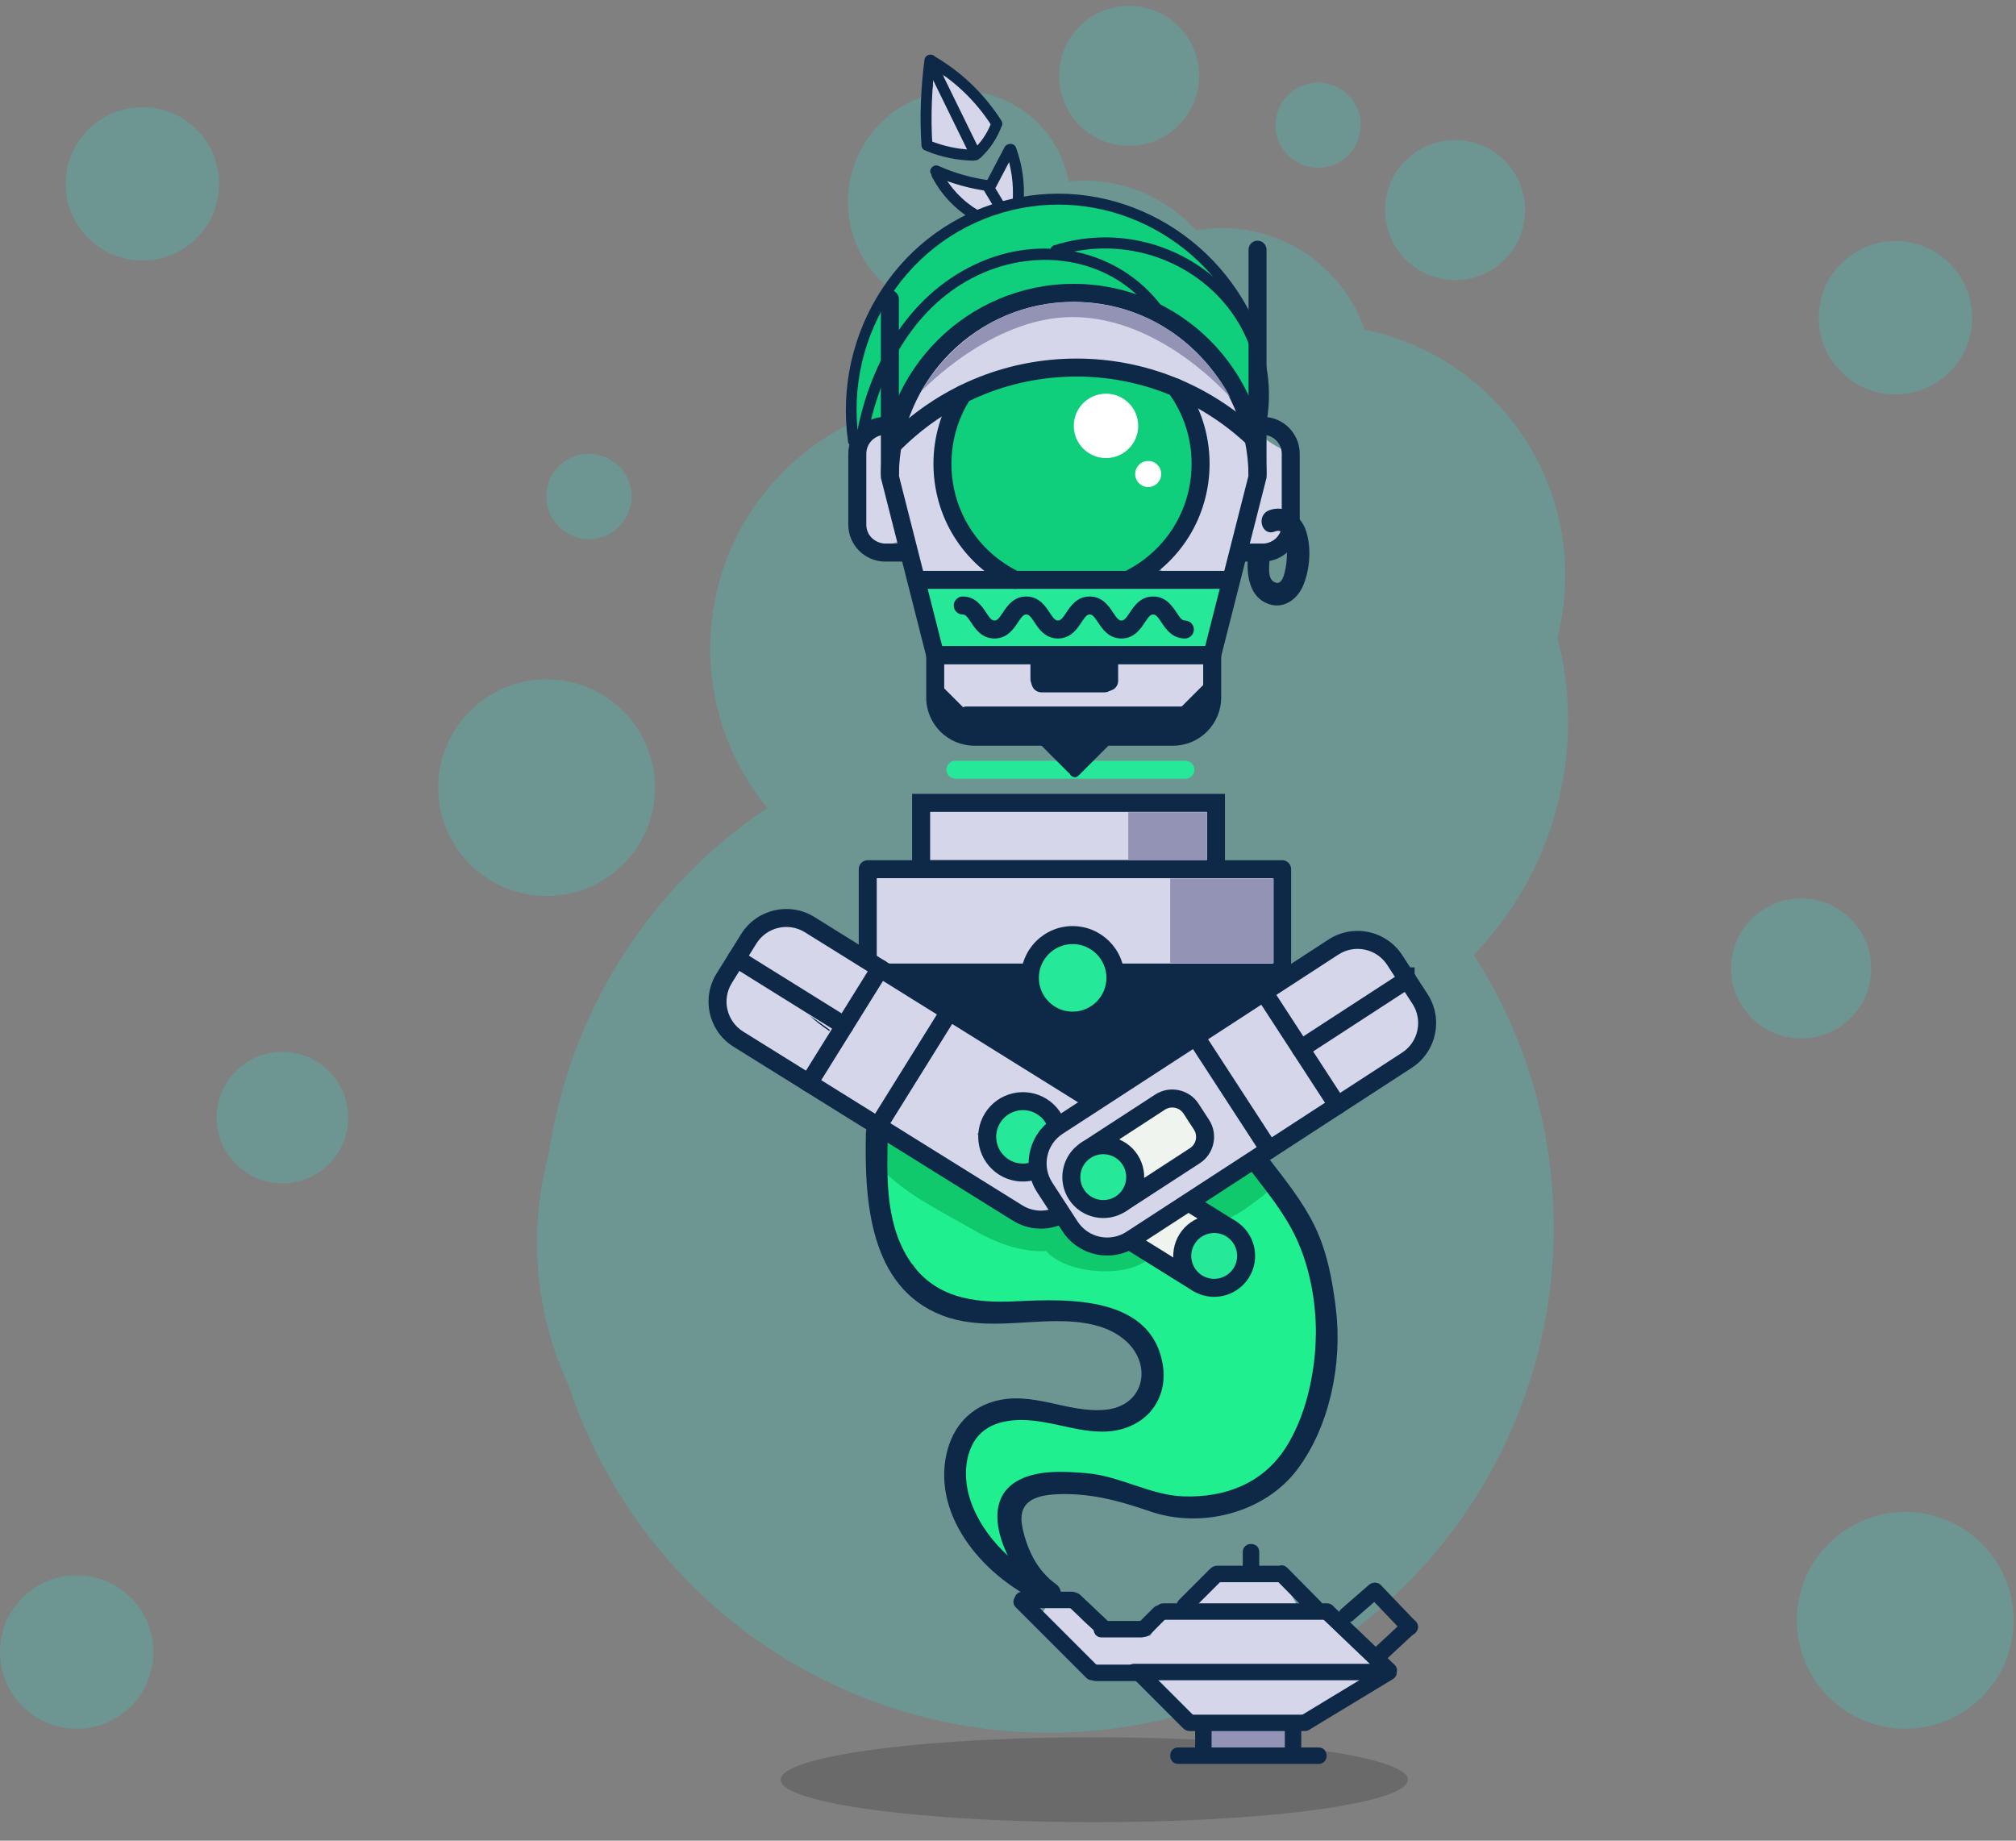 <?xml version="1.0" encoding="UTF-8"?>
<svg width="92px" height="84px" viewBox="0 0 92 84" version="1.1" xmlns="http://www.w3.org/2000/svg" xmlns:xlink="http://www.w3.org/1999/xlink">
    <rect x="0" y="0" width="92" height="84" fill="#808080" stroke="none"/>
    <!-- Generator: Sketch 55.2 (78181) - https://sketchapp.com -->
    <title>genie</title>
    <desc>Created with Sketch.</desc>
    <g id="Page-1" stroke="none" stroke-width="1" fill="none" fill-rule="evenodd">
        <g id="genie">
            <g id="Group" opacity="0.22" fill="#28E5D2" fill-rule="nonzero">
                <circle id="Oval" cx="47.851" cy="56.02" r="23.053"></circle>
                <circle id="Oval" cx="39.869" cy="56.71" r="15.366"></circle>
                <circle id="Oval" cx="56.193" cy="32.915" r="15.366"></circle>
                <circle id="Oval" cx="43.856" cy="29.6" r="11.443"></circle>
                <circle id="Oval" cx="59.986" cy="26.256" r="11.443"></circle>
                <circle id="Oval" cx="49.481" cy="15.112" r="6.868"></circle>
                <circle id="Oval" cx="55.776" cy="17.276" r="6.868"></circle>
                <circle id="Oval" cx="43.777" cy="9.211" r="5.08"></circle>
                <circle id="Oval" cx="51.527" cy="3.461" r="3.195"></circle>
                <circle id="Oval" cx="6.5" cy="8.39" r="3.5"></circle>
                <circle id="Oval" cx="24.945" cy="35.945" r="4.945"></circle>
                <circle id="Oval" cx="86.5" cy="14.5" r="3.5"></circle>
                <circle id="Oval" cx="12.89" cy="51" r="3"></circle>
                <circle id="Oval" cx="86.945" cy="73.945" r="4.945"></circle>
                <circle id="Oval" cx="3.5" cy="75.39" r="3.5"></circle>
                <circle id="Oval" cx="60.152" cy="5.711" r="1.945"></circle>
                <circle id="Oval" cx="26.875" cy="22.656" r="1.945"></circle>
                <circle id="Oval" cx="66.402" cy="9.586" r="3.195"></circle>
                <circle id="Oval" cx="82.195" cy="44.195" r="3.195"></circle>
            </g>
            <ellipse id="Oval" fill="#000000" fill-rule="nonzero" opacity="0.17" cx="49.938" cy="81.219" rx="14.312" ry="1.938"></ellipse>
            <g id="Layer_2" transform="translate(38, 3)" fill-rule="nonzero">
                <path d="M19.341,14.838 C19.366,14.777 19.369,14.706 19.335,14.631 C19.329,14.621 19.326,14.61 19.321,14.599 C19.394,14.533 19.431,14.425 19.377,14.297 C19.233,13.963 19.087,13.636 18.98,13.296 C19.149,13.329 19.334,13.165 19.274,12.988 C19.381,12.919 19.445,12.785 19.359,12.659 C18.967,12.089 18.556,11.539 18.123,11.005 C17.867,10.624 17.591,10.251 17.314,9.879 C17.334,9.847 17.346,9.811 17.349,9.773 C17.506,9.689 17.574,9.449 17.372,9.342 C17.245,9.275 17.129,9.2 17.018,9.121 C16.813,8.973 16.637,8.807 16.474,8.631 C16.45,8.604 16.426,8.581 16.403,8.553 C16.401,8.551 16.398,8.55 16.396,8.548 C16.281,8.419 16.169,8.286 16.053,8.152 C16.098,8.028 16.061,7.871 15.897,7.823 C15.801,7.773 15.705,7.723 15.609,7.673 C15.595,7.66 15.584,7.647 15.57,7.634 C15.318,7.395 15.223,7.296 14.881,7.357 C14.855,7.362 14.838,7.38 14.817,7.393 C14.745,7.355 14.676,7.309 14.606,7.268 C14.6,7.196 14.567,7.128 14.49,7.086 C14.265,6.964 14.041,6.841 13.816,6.719 C13.726,6.67 13.629,6.688 13.554,6.738 C13.536,6.717 13.513,6.697 13.484,6.681 C11.788,5.732 9.419,5.915 7.623,6.486 C6.155,6.952 4.553,7.887 3.592,9.195 C3.518,9.173 3.434,9.178 3.36,9.245 C1.578,10.85 0.609,13.853 0.979,16.213 C0.988,16.269 1.018,16.311 1.059,16.34 C1.058,16.364 1.056,16.386 1.055,16.409 C1.051,16.631 1.322,16.714 1.466,16.6 C1.537,16.615 1.614,16.598 1.678,16.532 C1.724,16.484 1.767,16.435 1.812,16.387 C1.893,16.397 1.98,16.377 2.042,16.314 C2.108,16.304 2.173,16.271 2.221,16.203 C2.4,15.95 2.409,15.946 2.463,15.756 C2.562,15.754 2.662,15.704 2.708,15.591 C2.736,15.522 2.766,15.455 2.794,15.386 C2.911,15.458 3.076,15.457 3.141,15.31 C3.149,15.29 3.157,15.27 3.166,15.251 L3.166,15.251 C3.351,14.827 3.53,14.401 3.704,13.974 C3.79,13.986 3.881,13.956 3.942,13.857 C4.059,13.667 4.182,13.481 4.304,13.294 C4.397,13.361 4.524,13.374 4.61,13.265 C5.071,12.672 5.542,12.097 6.047,11.556 C6.104,11.574 6.168,11.568 6.232,11.522 C6.25,11.509 6.265,11.495 6.283,11.482 L6.283,11.483 C6.283,11.482 6.283,11.482 6.284,11.482 C6.458,11.352 6.624,11.216 6.787,11.079 C6.821,11.084 6.856,11.084 6.894,11.072 C7.762,10.801 8.631,10.53 9.5,10.259 C9.993,10.335 10.482,10.356 10.974,10.346 C11.32,10.415 11.665,10.498 12.011,10.569 C12.037,10.628 12.085,10.679 12.161,10.706 C12.346,10.773 12.585,10.852 12.829,10.901 C13.29,11.019 13.802,11.101 14.171,10.971 C14.253,10.943 14.331,10.865 14.352,10.777 C14.638,10.91 14.928,11.032 15.224,11.132 C15.575,11.515 16.002,11.861 16.444,12.172 C16.762,12.668 17.209,13.088 17.668,13.468 C17.909,13.884 18.184,14.281 18.502,14.663 C18.502,14.664 18.502,14.664 18.503,14.665 L18.503,14.665 C18.517,14.681 18.528,14.699 18.542,14.716 C18.601,14.785 18.673,14.802 18.741,14.79 C18.805,14.904 18.866,15.019 18.931,15.134 C19.092,15.416 19.503,15.168 19.363,14.881 C19.356,14.867 19.348,14.853 19.341,14.838 Z M2.473,14.182 C2.449,14.232 2.422,14.281 2.398,14.332 C2.166,14.661 1.982,14.998 1.838,15.372 C1.92,15.004 2.036,14.64 2.138,14.286 C2.18,14.195 2.217,14.102 2.256,14.01 C2.334,14.033 2.422,14.019 2.489,13.947 C2.49,13.947 2.49,13.946 2.49,13.946 C2.502,13.946 2.514,13.942 2.526,13.94 C2.508,14.021 2.489,14.102 2.473,14.182 Z" id="Shape" fill="#0FCE7C"></path>
                <path d="M7.338,2.702 C7.307,2.558 7.181,2.422 7.068,2.3 C7.125,2.233 7.143,2.139 7.071,2.042 C7.058,2.024 7.044,2.009 7.031,1.992 L7.032,1.991 C7.031,1.99 7.029,1.989 7.028,1.988 C6.781,1.663 6.504,1.4 6.158,1.177 C6.108,1.145 6.062,1.137 6.019,1.138 L5.805,0.958 C5.699,0.786 5.575,0.628 5.413,0.477 C5.293,0.365 5.131,0.399 5.046,0.502 C4.99,0.494 4.933,0.505 4.882,0.53 C4.713,0.475 4.523,0.668 4.576,0.842 C4.58,0.855 4.585,0.866 4.589,0.878 C4.586,0.9 4.585,0.922 4.582,0.944 C4.417,1.435 4.398,1.929 4.398,2.462 C4.398,2.658 4.37,2.882 4.386,3.087 C4.131,3.116 4.037,3.52 4.328,3.576 C4.614,3.63 4.899,3.685 5.185,3.74 C5.199,3.743 5.213,3.748 5.227,3.748 C5.327,3.772 5.426,3.791 5.514,3.803 C5.517,3.803 5.518,3.802 5.521,3.803 C5.629,3.823 5.738,3.839 5.847,3.858 C5.887,3.887 5.927,3.917 5.972,3.945 C6.059,4 6.147,3.984 6.217,3.936 C6.247,3.945 6.277,3.95 6.307,3.949 C6.396,4.056 6.569,4.098 6.679,3.977 C6.876,3.759 7.022,3.536 7.133,3.282 C7.271,3.099 7.381,2.91 7.338,2.702 Z" id="Path" fill="#D6D6EA"></path>
                <path d="M8.276,4.589 C8.224,4.344 7.853,4.357 7.793,4.589 C7.692,4.984 7.533,5.33 7.282,5.652 C7.262,5.678 7.251,5.705 7.242,5.732 C7.191,5.741 7.139,5.747 7.085,5.752 C6.74,5.514 6.113,5.458 5.763,5.37 C5.717,5.358 5.674,5.364 5.634,5.378 C5.613,5.35 5.584,5.324 5.541,5.306 C5.478,5.279 5.414,5.252 5.351,5.225 C5.063,5.102 4.814,5.484 5.098,5.657 C5.479,5.888 5.859,6.119 6.24,6.349 C6.261,6.362 6.279,6.373 6.299,6.386 C6.264,6.548 6.411,6.751 6.608,6.694 C6.965,6.593 7.322,6.491 7.679,6.389 C7.87,6.335 8.134,6.298 8.277,6.14 C8.597,5.787 8.361,4.992 8.276,4.589 Z" id="Path" fill="#D6D6EA"></path>
                <path d="M22.415,57.68 C22.329,57.356 22.242,57.032 22.157,56.708 C22.224,56.656 22.265,56.568 22.242,56.455 C22.044,55.506 21.793,54.582 21.485,53.663 C21.471,53.619 21.448,53.586 21.423,53.559 C21.381,53.48 21.314,53.445 21.244,53.434 C21.116,53.112 20.975,52.798 20.827,52.503 C20.758,52.365 20.657,52.274 20.541,52.22 C20.464,52.041 20.381,51.863 20.288,51.689 C20.218,51.559 20.078,51.546 19.969,51.599 C19.961,51.592 19.952,51.586 19.944,51.579 C19.907,51.517 19.87,51.455 19.83,51.394 C19.819,51.377 19.805,51.367 19.791,51.354 C19.833,51.308 19.872,51.26 19.893,51.193 C19.92,51.111 19.891,51.009 19.829,50.95 C19.762,50.887 19.681,50.857 19.596,50.84 C19.639,50.669 19.438,50.487 19.248,50.557 C19.173,50.46 19.035,50.407 18.921,50.479 C18.681,50.632 18.45,50.796 18.222,50.965 C17.936,51.082 17.684,51.258 17.463,51.495 C17.452,51.498 17.442,51.502 17.431,51.505 C17.337,51.531 17.289,51.6 17.269,51.675 C17.266,51.675 17.264,51.673 17.261,51.672 C17.21,51.655 17.164,51.66 17.122,51.674 C16.82,51.574 16.71,52.039 16.997,52.158 C17.271,52.271 17.545,52.385 17.819,52.498 C18.051,52.644 18.276,52.805 18.496,52.966 C18.627,53.163 18.763,53.357 18.895,53.552 C18.863,54.041 18.834,54.535 18.863,55.022 C18.634,55.276 18.391,55.512 18.085,55.669 C18.013,55.707 17.958,55.761 17.913,55.822 C17.838,55.838 17.762,55.852 17.687,55.869 C17.607,55.849 17.52,55.838 17.425,55.845 C17.338,55.851 17.252,55.864 17.164,55.871 C16.361,55.437 15.557,55.002 14.754,54.568 C14.669,54.522 14.584,54.532 14.516,54.569 C14.437,54.491 14.355,54.416 14.263,54.356 C14.115,54.258 13.954,54.213 13.79,54.177 C13.774,54.123 13.74,54.075 13.683,54.044 C13.393,53.884 13.199,53.855 12.873,53.954 C12.815,53.971 12.774,54.013 12.742,54.061 C12.718,54.065 12.696,54.066 12.672,54.07 C12.61,54.081 12.573,54.117 12.546,54.16 C12.416,54.11 12.286,54.061 12.156,54.013 C12.138,53.938 12.096,53.867 12.005,53.832 C11.637,53.707 11.286,53.547 10.951,53.352 C10.851,53.298 10.743,53.328 10.666,53.393 C10.648,53.387 10.63,53.383 10.612,53.378 C10.713,53.248 10.694,53.023 10.495,52.979 C10.432,52.965 10.368,52.951 10.305,52.938 C10.247,52.925 10.184,52.937 10.128,52.964 C10.072,52.957 10.009,52.962 9.871,52.97 C9.796,52.974 9.741,53.005 9.7,53.048 C9.591,53.047 9.482,53.047 9.372,53.047 C9.348,53.047 9.328,53.054 9.308,53.059 C9.232,53.019 9.156,52.982 9.081,52.941 C9.16,52.828 9.163,52.661 9.012,52.586 C7.117,51.643 5.276,50.61 3.484,49.484 C3.366,49.41 3.235,49.462 3.161,49.556 C3.105,49.501 3.041,49.449 2.983,49.396 C2.967,49.362 2.955,49.333 2.934,49.29 C2.894,49.203 2.814,49.17 2.731,49.172 C2.719,49.161 2.709,49.151 2.697,49.141 C2.527,49.002 2.176,49.126 2.279,49.384 C2.291,49.414 2.3,49.437 2.31,49.463 C2.261,49.513 2.232,49.581 2.231,49.651 C2.047,49.674 1.9,49.904 2.073,50.069 C2.144,50.137 2.219,50.198 2.29,50.264 C2.274,50.288 2.261,50.317 2.256,50.351 C2.165,50.971 2.229,53.358 3.055,53.81 C3.149,54.07 3.252,54.328 3.374,54.586 C3.429,54.7 3.558,54.726 3.667,54.691 C3.98,55.208 4.334,55.678 4.734,55.987 C4.76,56.031 4.803,56.063 4.859,56.079 C4.878,56.1 4.899,56.121 4.929,56.138 C5.267,56.34 5.591,56.45 5.927,56.486 C6.092,56.842 6.811,56.935 7.126,56.95 C7.349,56.959 7.444,56.675 7.304,56.524 C7.548,56.562 7.792,56.6 8.037,56.639 C8.207,56.665 8.346,56.531 8.353,56.391 C8.359,56.383 8.365,56.375 8.37,56.366 C8.433,56.38 8.497,56.399 8.56,56.411 C8.583,56.429 8.609,56.443 8.639,56.451 C9.097,56.571 8.998,56.559 9.472,56.557 C9.52,56.557 9.558,56.545 9.591,56.529 C10.354,56.642 11.116,56.755 11.879,56.868 C12.015,56.889 12.115,56.809 12.161,56.709 C12.725,57.377 13.289,58.045 13.854,58.713 C13.997,58.882 14.283,58.741 14.281,58.536 C14.28,58.431 14.279,58.326 14.278,58.221 C14.276,58.007 14.058,57.938 13.91,58.007 C13.693,57.75 13.476,57.493 13.259,57.237 C13.693,57.524 14.121,57.821 14.549,58.118 C14.541,58.228 14.557,58.349 14.609,58.48 C14.817,59.007 14.931,59.552 15.067,60.091 C14.678,60.359 14.329,60.8 14.075,61.245 C14.01,61.263 13.944,61.287 13.878,61.327 C13.643,61.442 13.409,61.558 13.175,61.673 C13.039,61.726 12.933,61.799 12.85,61.882 C12.692,61.876 12.53,61.92 12.384,62.02 C12.179,61.935 11.971,61.859 11.751,61.834 C11.345,61.786 10.87,61.824 10.438,61.964 C9.517,61.808 8.359,61.653 7.547,61.809 C4.833,62.33 6.2,65.795 6.905,67.413 C6.882,67.457 6.859,67.502 6.847,67.55 C6.793,67.783 6.891,67.999 7.061,68.148 C7.301,68.49 7.804,68.548 8.093,68.232 C8.324,67.98 8.3,67.654 8.125,67.41 C8.138,67.325 8.136,67.231 8.112,67.129 C8.065,66.929 7.947,66.601 7.815,66.22 C8.108,66.051 8.306,65.718 8.191,65.395 C8.21,65.377 8.234,65.354 8.267,65.325 C8.346,65.254 8.411,65.156 8.486,65.079 C8.673,64.887 8.878,64.734 9.106,64.594 C9.119,64.586 9.134,64.581 9.147,64.573 C9.821,64.382 10.478,64.352 11.186,64.469 C11.705,64.555 12.182,64.623 12.658,64.473 C12.891,64.575 13.123,64.67 13.354,64.746 C13.503,64.835 13.659,64.911 13.806,64.972 C14.287,65.171 14.732,65.278 15.218,65.257 C15.439,65.351 15.618,65.421 15.727,65.458 C16.851,65.849 19.516,65.59 20.322,64.363 C20.672,64.248 20.797,63.903 20.73,63.579 C20.76,63.556 20.791,63.533 20.82,63.505 C21.066,63.263 21.208,62.935 21.288,62.582 C21.381,62.485 21.461,62.376 21.506,62.253 C21.566,62.091 21.62,61.926 21.668,61.759 C21.677,61.746 21.685,61.736 21.693,61.722 C22.239,60.852 22.648,59.781 22.041,58.946 C22.046,58.618 22.042,58.288 22.028,57.96 C22.186,58.076 22.475,57.906 22.415,57.68 Z" id="Path" fill="#20EF90"></path>
                <path d="M12.763,53.605 C12.492,53.793 11.781,53.587 11.472,53.491 C11.353,53.454 11.244,53.403 11.137,53.347 C11.129,52.92 10.838,52.499 10.321,52.549 C7.543,52.818 5.021,50.352 2.757,49.015 C2.059,48.603 1.534,49.563 1.997,50.093 C3.173,51.435 4.777,52.175 6.303,53.062 C7.391,53.695 8.553,54.154 9.748,54.094 C10.669,55.163 13.415,55.322 14.382,54.468 C15.079,53.853 13.519,53.082 12.763,53.605 Z" id="Path" fill="#11C96D"></path>
                <path d="M19.876,50.532 C19.637,50.158 19.106,50.033 18.731,50.28 C18.477,50.447 18.247,50.643 18.002,50.821 C17.718,51.026 17.416,51.187 17.166,51.438 C16.644,51.964 17.246,52.854 17.927,52.64 C18.561,52.441 19.075,51.971 19.61,51.591 C19.975,51.332 20.125,50.923 19.876,50.532 Z" id="Path" fill="#11C96D"></path>
                <path d="M24.388,72.559 C24.311,72.484 24.235,72.407 24.158,72.332 C24.154,72.311 24.151,72.29 24.145,72.269 C24.112,72.161 24.079,72.052 24.046,71.944 C23.961,71.666 23.724,71.44 23.439,71.378 C23.36,71.361 23.282,71.344 23.203,71.327 C23.148,71.263 23.089,71.203 23.035,71.138 C22.817,70.806 22.569,70.483 22.286,70.212 C22.284,70.215 22.282,70.217 22.28,70.22 C21.933,69.917 21.467,70.023 21.228,70.322 C20.964,69.818 20.683,69.314 20.283,68.943 C20.045,68.723 19.577,68.639 19.305,68.858 C19.291,68.869 19.279,68.879 19.265,68.889 C18.841,68.827 18.419,68.806 17.945,68.829 C17.616,68.845 17.29,69.101 17.185,69.421 C17.144,69.455 17.103,69.492 17.067,69.538 C16.969,69.659 16.872,69.781 16.775,69.902 C16.615,70.032 16.463,70.17 16.305,70.303 C16.122,70.261 15.922,70.287 15.736,70.416 C15.329,70.699 14.794,71.146 14.483,71.657 C14.179,71.616 13.875,71.614 13.571,71.632 C12.227,71.421 11.824,71.629 10.986,70.386 C10.439,69.573 9.139,70.401 9.702,71.207 C10.896,72.919 11.026,72.898 12.667,73.155 C12.793,73.259 12.962,73.322 13.174,73.315 C13.315,73.448 13.503,73.539 13.727,73.552 C14.264,73.582 14.449,73.546 14.706,73.49 C15.27,74.331 16.138,75.393 17.099,75.622 C17.105,75.624 17.111,75.623 17.118,75.624 C16.736,75.982 16.947,76.752 17.48,76.851 C19.236,77.178 20.32,77.153 21.142,76.003 C21.315,75.996 21.493,75.932 21.652,75.781 C21.895,75.585 22.11,75.364 22.307,75.128 C22.679,74.898 22.998,74.648 23.306,74.347 C23.321,74.332 23.335,74.317 23.348,74.302 C23.42,74.23 23.493,74.151 23.565,74.074 C23.709,74.082 23.855,74.065 24.006,74.011 C24.22,73.935 24.441,73.754 24.509,73.522 C24.678,73.232 24.676,72.84 24.388,72.559 Z" id="Path" fill="#D6D6EA"></path>
                <path d="M19.92,75.728 C19.609,75.848 19.222,75.734 18.899,75.703 C18.5,75.666 18.1,75.641 17.699,75.626 C16.735,75.589 16.788,77.086 17.745,77.123 C18.205,77.14 18.663,77.169 19.12,77.219 C19.547,77.266 19.95,77.318 20.362,77.159 C21.256,76.813 20.82,75.38 19.92,75.728 Z" id="Path" fill="#9393B5"></path>
            </g>
            <g id="Layer_1_1_" transform="translate(32, 2)">
                <g id="Group" transform="translate(6, 8)" fill-rule="nonzero">
                    <path d="M20.647,10.563 C20.263,10.396 19.874,10.151 19.521,9.854 C19.497,9.863 19.471,9.865 19.448,9.876 C19.448,9.845 19.445,9.815 19.445,9.784 C18.914,9.317 18.475,8.729 18.296,8.09 C18.251,7.929 18.207,7.771 18.163,7.614 C18.161,7.615 18.159,7.614 18.157,7.614 C17.656,6.407 16.896,5.383 15.821,4.741 C15.81,4.731 15.802,4.718 15.792,4.708 C15.451,4.321 14.997,4.302 14.63,4.473 C11.012,3.076 7.077,3.71 4.923,6.548 C4.053,7.396 3.351,8.415 2.523,9.318 C2.418,9.432 2.357,9.55 2.318,9.668 C2.276,9.668 2.235,9.668 2.194,9.667 C1.852,9.663 1.508,9.906 1.358,10.204 C1.298,10.325 1.238,10.446 1.181,10.569 C0.998,10.951 1.125,11.322 1.381,11.581 C1.431,12.314 1.462,13.055 1.449,13.782 C1.431,14.773 2.626,15.083 3.171,14.59 C3.486,15.651 4.055,16.583 5.002,17.114 C5.399,17.338 5.78,17.258 6.06,17.041 C6.478,17.209 6.986,17.073 7.252,16.694 C7.567,16.246 7.453,15.619 7.011,15.303 C6.789,15.144 6.558,15.039 6.315,14.976 C5.474,13.664 5.279,12.104 5.241,10.569 C5.349,10.454 5.434,10.305 5.475,10.109 C5.621,9.405 5.846,8.8 6.133,8.281 C6.726,7.7 7.383,7.197 8.242,6.844 C8.334,6.955 8.451,7.04 8.589,7.091 C8.812,7.419 9.225,7.638 9.617,7.519 C10.317,7.303 11.037,7.115 11.776,7.136 C11.986,7.142 12.161,7.089 12.306,7.002 C12.985,7.143 13.605,7.172 14.251,7.061 C14.707,7.29 15.163,7.513 15.636,7.66 C15.782,7.706 15.918,7.722 16.045,7.718 C16.256,8.069 16.428,8.459 16.56,8.877 C16.396,9.101 16.33,9.383 16.459,9.688 C16.796,10.484 16.71,11.302 16.837,12.139 C16.854,12.247 16.894,12.339 16.944,12.424 C16.937,12.552 16.929,12.68 16.919,12.806 C16.745,13.565 16.547,14.265 15.684,14.464 C14.435,14.753 14.704,16.743 15.951,16.443 C16.11,16.405 16.26,16.364 16.401,16.322 C16.743,16.955 17.997,16.993 18.325,16.058 C18.435,15.742 18.529,15.393 18.612,15.03 C18.759,15.054 18.921,15.047 19.094,14.992 C19.553,14.845 20.061,14.805 20.423,14.45 C20.79,14.09 20.918,13.612 20.991,13.115 C21.105,12.341 21.099,11.444 20.933,10.672 C20.837,10.637 20.741,10.604 20.647,10.563 Z" id="Path" fill="#D6D6EA"></path>
                    <polygon id="Path" fill="#25E899" points="3.848 16.462 17.04 16.462 18.158 16.889 17.317 19.899 4.678 19.899"></polygon>
                    <path d="M15.531,23.62 L6.465,23.62 C5.478,23.62 4.678,22.82 4.678,21.834 L4.678,19.899 L17.317,19.899 L17.317,21.834 C17.317,22.82 16.517,23.62 15.531,23.62" id="Path" fill="#D6D6EA"></path>
                    <path d="M15.531,24.03 L6.465,24.03 C5.254,24.03 4.268,23.044 4.268,21.834 L4.268,19.488 L17.728,19.488 L17.728,21.833 C17.728,23.044 16.742,24.03 15.531,24.03 Z M5.089,20.309 L5.089,21.833 C5.089,22.592 5.707,23.209 6.465,23.209 L15.531,23.209 C16.289,23.209 16.907,22.592 16.907,21.833 L16.907,20.309 L5.089,20.309 Z" id="Shape" fill="#0E2947"></path>
                    <path d="M8.681,16.462 C6.697,15.59 5.312,13.608 5.312,11.303 C5.312,9.941 5.793,8.693 6.597,7.719 C7.63,6.468 14.13,6.404 15.161,7.568 C16.042,8.563 16.577,9.869 16.577,11.303 C16.577,13.608 15.191,15.59 13.207,16.462" id="Path" fill="#0FCE7C"></path>
                    <path d="M8.325,16.872 C8.264,16.872 8.203,16.859 8.145,16.83 C5.957,15.766 4.598,13.594 4.598,11.162 C4.598,9.955 4.941,8.78 5.589,7.769 C5.71,7.578 5.965,7.522 6.156,7.645 C6.346,7.767 6.402,8.02 6.28,8.211 C5.716,9.091 5.419,10.112 5.419,11.162 C5.419,13.277 6.601,15.167 8.504,16.093 C8.709,16.191 8.793,16.438 8.694,16.641 C8.623,16.787 8.477,16.872 8.325,16.872 Z" id="Path" fill="#0E2947"></path>
                    <path d="M13.533,16.842 C13.383,16.842 13.239,16.759 13.166,16.615 C13.065,16.413 13.146,16.166 13.35,16.065 C15.217,15.128 16.378,13.25 16.378,11.162 C16.378,9.987 16.012,8.867 15.319,7.924 C15.185,7.741 15.225,7.484 15.407,7.349 C15.591,7.215 15.847,7.254 15.981,7.437 C16.778,8.523 17.199,9.811 17.199,11.162 C17.199,13.562 15.865,15.722 13.717,16.799 C13.658,16.828 13.595,16.842 13.533,16.842 Z" id="Path" fill="#0E2947"></path>
                    <path d="M17.636,20.309 L4.36,20.309 L2.199,11.805 L2.199,11.752 C2.199,6.901 6.146,2.954 10.997,2.954 C15.85,2.954 19.798,6.901 19.798,11.752 L19.798,11.805 L19.785,11.854 L17.636,20.309 Z M4.998,19.488 L16.998,19.488 L18.976,11.702 C18.948,7.327 15.379,3.775 10.997,3.775 C6.615,3.775 3.047,7.327 3.02,11.702 L4.998,19.488 Z" id="Shape" fill="#0E2947"></path>
                    <path d="M2.61,12.042 C2.383,12.042 2.199,11.858 2.199,11.631 L2.199,3.648 C2.199,3.421 2.383,3.238 2.61,3.238 C2.836,3.238 3.02,3.421 3.02,3.648 L3.02,11.631 C3.02,11.858 2.836,12.042 2.61,12.042 Z" id="Path" fill="#0E2947"></path>
                    <path d="M19.387,12.042 C19.16,12.042 18.977,11.858 18.977,11.631 L18.977,1.394 C18.977,1.167 19.16,0.984 19.387,0.984 C19.614,0.984 19.798,1.167 19.798,1.394 L19.798,11.631 C19.798,11.858 19.614,12.042 19.387,12.042 Z" id="Path" fill="#0E2947"></path>
                    <path d="M3.263,15.628 L2.397,15.628 C1.468,15.628 0.712,14.872 0.712,13.943 L0.712,10.709 C0.712,9.78 1.468,9.024 2.397,9.024 L2.764,9.024 C2.99,9.024 3.174,9.208 3.174,9.434 C3.174,9.662 2.99,9.845 2.764,9.845 L2.397,9.845 C1.92,9.845 1.534,10.233 1.534,10.709 L1.534,13.943 C1.534,14.419 1.92,14.806 2.397,14.806 L3.263,14.806 C3.49,14.806 3.674,14.991 3.674,15.217 C3.674,15.444 3.49,15.628 3.263,15.628 Z" id="Path" fill="#0E2947"></path>
                    <path d="M19.629,15.628 L18.763,15.628 C18.536,15.628 18.352,15.444 18.352,15.217 C18.352,14.991 18.536,14.806 18.763,14.806 L19.629,14.806 C20.105,14.806 20.492,14.419 20.492,13.944 L20.492,10.709 C20.492,10.233 20.105,9.845 19.629,9.845 L19.261,9.845 C19.035,9.845 18.852,9.662 18.852,9.434 C18.852,9.208 19.035,9.024 19.261,9.024 L19.629,9.024 C20.558,9.024 21.313,9.78 21.313,10.709 L21.313,13.944 C21.313,14.872 20.558,15.628 19.629,15.628 Z" id="Path" fill="#0E2947"></path>
                    <path d="M2.7,10.76 C2.596,10.76 2.492,10.722 2.413,10.643 C2.251,10.486 2.248,10.225 2.406,10.063 C4.736,7.677 7.834,6.363 11.131,6.363 C14.235,6.363 17.202,7.547 19.484,9.698 C19.649,9.853 19.657,10.113 19.5,10.278 C19.346,10.442 19.085,10.451 18.921,10.295 C16.791,8.289 14.025,7.184 11.131,7.184 C8.057,7.184 5.167,8.41 2.993,10.636 C2.913,10.719 2.806,10.76 2.7,10.76 Z" id="Path" fill="#0E2947"></path>
                    <path d="M18.158,16.872 L3.848,16.872 C3.621,16.872 3.438,16.688 3.438,16.461 C3.438,16.235 3.621,16.051 3.848,16.051 L18.158,16.051 C18.384,16.051 18.568,16.235 18.568,16.461 C18.568,16.688 18.384,16.872 18.158,16.872 Z" id="Path" fill="#0E2947"></path>
                    <path d="M13.942,9.434 C13.942,10.246 13.284,10.904 12.473,10.904 C11.661,10.904 11.003,10.246 11.003,9.434 C11.003,8.623 11.661,7.966 12.473,7.966 C13.284,7.966 13.942,8.623 13.942,9.434" id="Path" fill="#FFFFFF"></path>
                    <path d="M14.991,11.631 C14.991,11.96 14.727,12.226 14.397,12.226 C14.07,12.226 13.803,11.96 13.803,11.631 C13.803,11.304 14.07,11.037 14.397,11.037 C14.727,11.037 14.991,11.304 14.991,11.631" id="Path" fill="#FFFFFF"></path>
                    <path d="M16.072,19.138 C15.49,19.138 15.199,18.698 15.006,18.407 C14.823,18.13 14.746,18.043 14.625,18.043 C14.503,18.043 14.427,18.13 14.243,18.407 C14.05,18.698 13.76,19.138 13.177,19.138 C12.594,19.138 12.303,18.698 12.111,18.407 C11.927,18.13 11.851,18.043 11.729,18.043 C11.607,18.043 11.53,18.13 11.347,18.407 C11.155,18.698 10.864,19.138 10.28,19.138 C9.698,19.138 9.407,18.698 9.214,18.407 C9.031,18.13 8.955,18.043 8.833,18.043 C8.711,18.043 8.634,18.13 8.45,18.407 C8.258,18.698 7.966,19.138 7.383,19.138 C6.801,19.138 6.509,18.698 6.317,18.407 C6.134,18.13 6.056,18.043 5.934,18.043 C5.708,18.043 5.524,17.859 5.524,17.633 C5.524,17.406 5.708,17.222 5.934,17.222 C6.517,17.222 6.809,17.662 7.001,17.954 C7.184,18.23 7.261,18.317 7.383,18.317 C7.506,18.317 7.582,18.23 7.766,17.954 C7.959,17.662 8.249,17.222 8.833,17.222 C9.415,17.222 9.707,17.662 9.899,17.955 C10.082,18.23 10.159,18.317 10.28,18.317 C10.402,18.317 10.479,18.23 10.662,17.954 C10.855,17.662 11.146,17.222 11.729,17.222 C12.312,17.222 12.603,17.662 12.795,17.955 C12.978,18.23 13.055,18.317 13.177,18.317 C13.299,18.317 13.376,18.23 13.559,17.955 C13.751,17.662 14.041,17.222 14.625,17.222 C15.207,17.222 15.498,17.662 15.691,17.955 C15.874,18.23 15.95,18.317 16.072,18.317 C16.298,18.317 16.483,18.501 16.483,18.727 C16.483,18.954 16.298,19.138 16.072,19.138 Z" id="Path" fill="#0E2947"></path>
                </g>
                <g id="Group" transform="translate(1, 32)">
                    <rect id="Rectangle" fill="#D6D6EA" fill-rule="nonzero" x="6.862" y="5.758" width="18.769" height="4.387"></rect>
                    <rect id="Rectangle" fill="#D6D6EA" fill-rule="nonzero" x="9.39" y="2.897" width="12.908" height="2.728"></rect>
                    <path d="M6.599,10.382 L25.511,10.382" id="Path"></path>
                    <rect id="Rectangle" fill="#0E2947" fill-rule="nonzero" x="6.599" y="9.972" width="18.912" height="1"></rect>
                    <polygon id="Path" fill="#0E2947" fill-rule="nonzero" points="6.599 10.382 6.805 13.155 8.678 15.686 10.319 15.843 16.329 16.427 22.49 15.985 24.556 14.555 25.511 11.828 25.102 10.382"></polygon>
                    <path d="M21.14,16.61 L10.97,16.61 C8.334,16.61 6.189,14.465 6.189,11.828 L6.189,5.665 C6.189,5.438 6.373,5.255 6.599,5.255 L25.511,5.255 C25.738,5.255 25.921,5.438 25.921,5.665 L25.921,11.828 C25.921,14.465 23.776,16.61 21.14,16.61 Z M7.01,6.075 L7.01,11.828 C7.01,14.012 8.786,15.789 10.97,15.789 L21.14,15.789 C23.324,15.789 25.101,14.012 25.101,11.828 L25.101,6.075 L7.01,6.075 L7.01,6.075 Z" id="Shape" fill="#0E2947" fill-rule="nonzero"></path>
                    <path d="M17.903,10.624 C17.903,9.547 17.028,8.672 15.95,8.672 C14.873,8.672 13.998,9.547 13.998,10.624 C13.998,11.703 14.873,12.577 15.95,12.577 C17.028,12.577 17.903,11.703 17.903,10.624" id="Path" fill="#25E899" fill-rule="nonzero"></path>
                    <path d="M15.95,12.988 C14.647,12.988 13.588,11.927 13.588,10.624 C13.588,9.321 14.647,8.262 15.95,8.262 C17.253,8.262 18.314,9.321 18.314,10.624 C18.314,11.927 17.253,12.988 15.95,12.988 Z M15.95,9.083 C15.1,9.083 14.408,9.775 14.408,10.624 C14.408,11.475 15.1,12.167 15.95,12.167 C16.801,12.167 17.492,11.475 17.492,10.624 C17.492,9.775 16.801,9.083 15.95,9.083 Z" id="Shape" fill="#0E2947" fill-rule="nonzero"></path>
                    <path d="M8.628,15.288 C8.628,14.761 8.201,14.335 7.675,14.335 C7.148,14.335 6.721,14.761 6.721,15.288 C6.721,15.813 7.148,16.24 7.675,16.24 C8.201,16.24 8.628,15.813 8.628,15.288" id="Path" fill="#0E2947" fill-rule="nonzero"></path>
                    <path d="M25.373,15.288 C25.373,14.761 24.946,14.335 24.419,14.335 C23.894,14.335 23.467,14.761 23.467,15.288 C23.467,15.813 23.894,16.24 24.419,16.24 C24.946,16.24 25.373,15.813 25.373,15.288" id="Path" fill="#0E2947" fill-rule="nonzero"></path>
                    <path d="M24.314,14.638 C24.314,14.311 24.048,14.046 23.722,14.046 C23.395,14.046 23.13,14.311 23.13,14.638 C23.13,14.965 23.395,15.23 23.722,15.23 C24.048,15.23 24.314,14.965 24.314,14.638" id="Path" fill="#EFF4EE" fill-rule="nonzero"></path>
                    <path d="M8.858,14.638 C8.858,14.311 8.593,14.046 8.266,14.046 C7.94,14.046 7.675,14.311 7.675,14.638 C7.675,14.965 7.94,15.23 8.266,15.23 C8.593,15.23 8.858,14.965 8.858,14.638" id="Path" fill="#EFF4EE" fill-rule="nonzero"></path>
                    <rect id="Rectangle" fill="#0E2947" fill-rule="nonzero" x="0.893" y="10.146" width="5.924" height="3.027"></rect>
                    <rect id="Rectangle" fill="#0E2947" fill-rule="nonzero" x="25.631" y="10.146" width="5.924" height="3.027"></rect>
                    <path d="M22.901,6.075 L8.624,6.075 L8.624,2.229 L22.901,2.229 C22.901,2.229 22.901,6.075 22.901,6.075 Z M9.446,5.255 L22.08,5.255 L22.08,3.05 L9.446,3.05 L9.446,5.255 Z" id="Shape" fill="#0E2947" fill-rule="nonzero"></path>
                    <path d="M21.096,1.537 L10.601,1.537 C10.374,1.537 10.19,1.353 10.19,1.126 C10.19,0.9 10.374,0.716 10.601,0.716 L21.096,0.716 C21.323,0.716 21.507,0.9 21.507,1.126 C21.507,1.353 21.323,1.537 21.096,1.537 Z" id="Path" fill="#25E899" fill-rule="nonzero"></path>
                    <rect id="Rectangle" fill="#9393B5" fill-rule="nonzero" x="20.402" y="6.091" width="4.724" height="3.859"></rect>
                    <rect id="Rectangle" fill="#9393B5" fill-rule="nonzero" x="18.488" y="3.064" width="3.581" height="2.187"></rect>
                </g>
                <g id="Group" transform="translate(0, 39)">
                    <path d="M11.141,5.576 C9.068,3.883 6.733,2.165 4.236,1.199 C3.522,0.923 2.642,1.286 2.138,1.795 C1.583,2.355 1.704,3.775 1.151,4.165 C0.894,4.347 0.737,4.821 0.839,5.12 C1.472,6.97 3.296,7.756 4.873,8.695 C6.233,9.506 7.585,10.332 8.949,11.137 C10.526,12.068 12.251,12.714 13.713,13.829 C13.804,14.031 13.957,14.207 14.165,14.319 C14.043,14.252 14.072,14.272 14.252,14.378 C14.38,14.443 14.512,14.498 14.649,14.543 C14.839,14.615 15.055,14.633 15.256,14.649 C15.614,14.676 15.96,14.605 16.305,14.513 C16.964,14.336 17.532,13.797 17.56,13.089 C17.563,12.999 17.549,12.914 17.528,12.831 C18.023,12.599 18.414,12.255 18.557,11.704 C18.646,11.357 18.597,10.99 18.465,10.661 C18.433,10.579 18.391,10.499 18.345,10.424 C18.306,10.275 18.235,10.128 18.111,9.99 C16.18,7.84 13.686,6.684 11.141,5.576 Z M5.872,6.001 C5.861,6.017 5.851,6.033 5.842,6.048 C5.521,5.834 5.22,5.602 4.947,5.346 C5.291,5.575 5.612,5.818 5.872,6.001 Z M16.469,11.164 C16.177,11.384 16.071,11.831 16.153,12.173 C15.956,12.267 15.799,12.419 15.698,12.617 C15.673,12.626 15.652,12.634 15.643,12.636 C15.556,12.652 15.484,12.656 15.416,12.653 C15.388,12.625 15.363,12.596 15.33,12.569 C14.476,11.888 13.548,11.311 12.593,10.771 C12.969,10.241 13.253,9.698 13.793,9.283 C13.844,9.242 13.882,9.196 13.92,9.149 C14.839,9.716 15.702,10.367 16.469,11.164 Z" id="Shape" fill="#D6D6EA" fill-rule="nonzero"></path>
                    <path d="M6.538,5.811 L1.609,2.743" id="Path"></path>
                    <path d="M6.887,6.028 C6.767,6.221 6.514,6.28 6.321,6.16 L1.392,3.091 C1.199,2.971 1.141,2.719 1.261,2.526 C1.381,2.334 1.633,2.274 1.825,2.394 L6.755,5.463 C6.948,5.583 7.006,5.836 6.887,6.028 Z" id="Path" fill="#0E2947" fill-rule="nonzero"></path>
                    <path d="M19.112,13.639 L14.681,10.88" id="Path"></path>
                    <path d="M19.462,13.856 C19.342,14.049 19.088,14.107 18.895,13.987 L14.464,11.229 C14.272,11.109 14.213,10.856 14.333,10.664 C14.453,10.471 14.706,10.412 14.898,10.532 L19.329,13.29 C19.522,13.41 19.581,13.664 19.462,13.856 Z" id="Path" fill="#0E2947" fill-rule="nonzero"></path>
                    <path d="M18.686,12.126 L17.567,13.924 C16.859,15.062 15.358,15.411 14.22,14.703 L1.479,6.771 C0.342,6.064 -0.007,4.563 0.701,3.425 L1.821,1.628 C2.529,0.49 4.029,0.14 5.167,0.848 L17.908,8.78 C19.046,9.487 19.394,10.989 18.686,12.126 Z M1.397,3.859 C0.929,4.611 1.16,5.606 1.913,6.075 L14.654,14.006 C15.408,14.475 16.402,14.244 16.871,13.491 L17.99,11.693 C18.459,10.94 18.227,9.945 17.474,9.477 L4.733,1.545 C3.98,1.076 2.986,1.307 2.517,2.061 L1.397,3.859 Z" id="Shape" fill="#0E2947" fill-rule="nonzero"></path>
                    <path d="M15.543,9.496 C14.779,9.021 13.773,9.255 13.297,10.019 C12.822,10.783 13.056,11.789 13.82,12.264 C14.585,12.741 15.589,12.506 16.065,11.742 C16.541,10.978 16.308,9.973 15.543,9.496" id="Path" fill="#25E899" fill-rule="nonzero"></path>
                    <path d="M16.413,11.959 C15.819,12.914 14.558,13.207 13.603,12.613 C12.648,12.018 12.354,10.757 12.949,9.802 C13.543,8.847 14.805,8.554 15.759,9.148 C16.714,9.743 17.008,11.004 16.413,11.959 Z M13.646,10.236 C13.29,10.807 13.466,11.561 14.037,11.916 C14.607,12.271 15.361,12.096 15.717,11.525 C16.072,10.954 15.897,10.2 15.326,9.845 C14.755,9.489 14.001,9.665 13.646,10.236 Z" id="Shape" fill="#0E2947" fill-rule="nonzero"></path>
                    <path d="M8.513,3.415 L5.26,8.642 C5.14,8.834 4.887,8.893 4.694,8.773 C4.502,8.653 4.443,8.4 4.563,8.208 L7.816,2.981 C7.936,2.789 8.19,2.73 8.382,2.849 C8.575,2.969 8.633,3.223 8.513,3.415 Z" id="Path" fill="#0E2947" fill-rule="nonzero"></path>
                    <path d="M11.669,5.38 L8.416,10.606 C8.296,10.799 8.042,10.857 7.851,10.738 C7.657,10.617 7.599,10.365 7.719,10.172 L10.973,4.946 C11.092,4.753 11.345,4.694 11.538,4.814 C11.73,4.933 11.789,5.187 11.669,5.38 Z" id="Path" fill="#0E2947" fill-rule="nonzero"></path>
                    <path d="M22.639,17.552 L19.21,15.417 C18.731,15.119 18.584,14.487 18.883,14.008 L19.342,13.27 C19.64,12.79 20.272,12.643 20.751,12.942 L24.18,15.076" id="Path" fill="#EFF4EE" fill-rule="nonzero"></path>
                    <path d="M24.529,15.293 C24.409,15.486 24.156,15.545 23.963,15.425 L20.534,13.29 C20.247,13.111 19.869,13.2 19.69,13.487 L19.231,14.225 C19.053,14.511 19.14,14.89 19.427,15.069 L22.856,17.203 C23.049,17.323 23.108,17.576 22.988,17.769 C22.868,17.961 22.615,18.02 22.422,17.9 L18.993,15.766 C18.322,15.348 18.116,14.462 18.534,13.791 L18.993,13.053 C19.411,12.382 20.297,12.175 20.968,12.593 L24.397,14.728 C24.59,14.848 24.649,15.101 24.529,15.293 Z" id="Path" fill="#0E2947" fill-rule="nonzero"></path>
                    <path d="M24.18,15.076 C23.497,14.651 22.598,14.86 22.172,15.543 C21.747,16.227 21.956,17.126 22.639,17.552 C23.323,17.977 24.221,17.767 24.647,17.084 C25.072,16.401 24.864,15.502 24.18,15.076" id="Path" fill="#25E899" fill-rule="nonzero"></path>
                    <path d="M24.995,17.301 C24.451,18.175 23.297,18.445 22.422,17.9 C21.547,17.355 21.279,16.201 21.823,15.327 C22.368,14.452 23.522,14.183 24.397,14.728 C25.272,15.272 25.54,16.426 24.995,17.301 Z M22.52,15.761 C22.215,16.251 22.366,16.898 22.856,17.203 C23.347,17.509 23.993,17.358 24.298,16.867 C24.604,16.377 24.454,15.73 23.963,15.425 C23.473,15.12 22.826,15.27 22.52,15.761 Z" id="Shape" fill="#0E2947" fill-rule="nonzero"></path>
                </g>
                <g id="Group" transform="translate(14, 40)">
                    <path d="M12.021,10.647 C13.049,9.876 13.99,9.004 14.981,8.186 C15.982,7.359 17.287,7.001 18.284,6.136 C18.773,5.712 19.032,5.187 19.117,4.633 C19.049,4.59 18.984,4.542 18.919,4.495 C18.932,4.381 18.925,4.264 18.893,4.148 C18.662,3.29 18.184,2.58 17.58,1.941 C17.493,1.849 17.383,1.764 17.263,1.696 C17.213,1.461 17.177,1.225 17.163,0.988 C16.47,0.638 15.674,0.584 14.91,1.02 C14.543,1.229 14.396,1.565 14.399,1.9 C12.87,2.504 11.615,3.696 10.254,4.605 C7.569,6.399 4.731,7.915 2.006,9.636 C1.505,9.953 1.477,10.47 1.693,10.872 C1.673,10.886 1.657,10.903 1.637,10.92 C1.638,10.917 1.637,10.914 1.637,10.912 C1.625,10.922 1.617,10.935 1.605,10.945 C1.564,10.981 1.528,11.02 1.493,11.062 C1.476,11.081 1.46,11.1 1.446,11.121 C1.401,11.184 1.362,11.249 1.334,11.322 C1.304,11.397 1.287,11.476 1.275,11.556 C1.272,11.577 1.27,11.598 1.27,11.618 C1.258,11.777 1.279,11.937 1.342,12.085 C1.375,12.16 1.419,12.228 1.468,12.291 C1.472,12.299 1.475,12.307 1.48,12.314 C1.479,12.312 1.48,12.309 1.481,12.306 C1.642,12.508 1.874,12.637 2.124,12.674 C1.978,12.99 2.018,13.367 2.21,13.688 C2.364,13.946 2.623,14.104 2.903,14.15 C2.923,14.243 2.952,14.335 3.009,14.422 C3.435,15.078 4.046,15.072 4.457,14.787 C4.649,14.871 4.878,14.884 5.139,14.778 C7.619,13.764 9.883,12.252 12.021,10.647 Z M4.535,12.875 C4.432,12.916 4.347,12.971 4.269,13.033 C4.193,13.003 4.114,12.98 4.033,12.97 C3.995,12.813 3.924,12.664 3.827,12.52 C3.651,12.252 3.345,12.117 3.038,12.114 C3.157,11.784 3.185,11.51 3.123,11.289 C3.127,11.286 3.131,11.285 3.135,11.283 C4.67,10.306 6.257,9.417 7.825,8.497 C7.836,8.638 7.857,8.782 7.901,8.93 C8.12,9.65 8.523,10.133 9.011,10.389 C7.594,11.373 6.104,12.246 4.535,12.875 Z" id="Shape" fill="#D6D6EA" fill-rule="nonzero"></path>
                    <path d="M2.487,14.19 L1.333,12.414 C0.603,11.291 0.923,9.783 2.046,9.053 L14.63,0.874 C15.754,0.144 17.261,0.464 17.991,1.588 L19.145,3.363 C19.876,4.487 19.556,5.995 18.433,6.725 L5.849,14.903 C4.726,15.634 3.218,15.314 2.487,14.19 Z M17.303,2.034 C16.82,1.291 15.822,1.079 15.078,1.562 L2.493,9.742 C1.749,10.226 1.537,11.224 2.021,11.967 L3.175,13.743 C3.659,14.487 4.657,14.699 5.402,14.215 L17.986,6.036 C18.73,5.553 18.941,4.554 18.458,3.81 L17.303,2.034 Z" id="Shape" fill="#0E2947" fill-rule="nonzero"></path>
                    <path d="M14.69,8.668 L11.335,3.505 C11.211,3.316 11.264,3.062 11.456,2.938 C11.645,2.815 11.899,2.868 12.023,3.059 L15.379,8.22 C15.502,8.411 15.447,8.665 15.257,8.789 C15.067,8.912 14.813,8.858 14.69,8.668 Z" id="Path" fill="#0E2947" fill-rule="nonzero"></path>
                    <path d="M11.573,10.694 L8.218,5.532 C8.094,5.341 8.148,5.087 8.338,4.964 C8.528,4.84 8.783,4.895 8.906,5.084 L12.262,10.247 C12.385,10.436 12.331,10.691 12.14,10.814 C11.951,10.938 11.696,10.884 11.573,10.694 Z" id="Path" fill="#0E2947" fill-rule="nonzero"></path>
                    <path d="M13.356,5.863 L18.225,2.698" id="Path"></path>
                    <path d="M13.012,6.087 C12.889,5.896 12.942,5.643 13.133,5.519 L18.001,2.355 C18.191,2.232 18.445,2.285 18.568,2.476 C18.692,2.666 18.639,2.919 18.448,3.042 L13.58,6.207 C13.389,6.331 13.136,6.277 13.012,6.087 Z" id="Path" fill="#0E2947" fill-rule="nonzero"></path>
                    <path d="M5.142,12.941 L8.528,10.74 C9.003,10.431 9.136,9.798 8.829,9.324 L8.355,8.596 C8.047,8.122 7.413,7.987 6.939,8.295 L3.554,10.496" id="Path" fill="#EFF4EE" fill-rule="nonzero"></path>
                    <path d="M4.797,13.164 C4.674,12.975 4.728,12.72 4.919,12.597 L8.305,10.396 C8.588,10.212 8.668,9.832 8.484,9.547 L8.011,8.82 C7.827,8.537 7.446,8.455 7.163,8.639 L3.777,10.84 C3.587,10.964 3.332,10.91 3.208,10.719 C3.086,10.53 3.139,10.275 3.329,10.152 L6.716,7.951 C7.379,7.52 8.269,7.709 8.699,8.372 L9.173,9.101 C9.604,9.764 9.416,10.654 8.752,11.085 L5.366,13.285 C5.176,13.409 4.922,13.355 4.797,13.164 Z" id="Path" fill="#0E2947" fill-rule="nonzero"></path>
                    <path d="M3.554,10.496 C4.227,10.058 5.132,10.249 5.57,10.924 C6.008,11.599 5.816,12.502 5.142,12.941 C4.467,13.379 3.565,13.188 3.125,12.513 C2.686,11.838 2.878,10.934 3.554,10.496" id="Path" fill="#25E899" fill-rule="nonzero"></path>
                    <path d="M2.781,12.737 C2.219,11.873 2.465,10.713 3.329,10.152 C4.193,9.591 5.353,9.837 5.914,10.701 C6.475,11.565 6.23,12.724 5.366,13.285 C4.503,13.846 3.342,13.6 2.781,12.737 Z M5.226,11.148 C4.911,10.664 4.261,10.526 3.777,10.84 C3.292,11.155 3.154,11.805 3.47,12.289 C3.783,12.774 4.434,12.911 4.919,12.597 C5.402,12.282 5.54,11.632 5.226,11.148 Z" id="Shape" fill="#0E2947" fill-rule="nonzero"></path>
                </g>
                <path d="M7.516,49.693 C7.443,52.727 7.652,56.745 11.002,58.031 C12.694,58.681 14.485,58.29 16.238,58.29 C17.339,58.29 18.588,58.442 19.428,59.24 C20.6,60.356 20.193,62.16 18.453,62.333 C16.714,62.505 15.121,61.446 13.354,61.955 C12.095,62.317 11.357,63.322 11.147,64.586 C10.657,67.548 13.266,70.272 15.83,71.274 C16.43,71.509 16.69,70.541 16.096,70.309 C14.425,69.656 12.858,68.187 12.282,66.461 C12.007,65.635 11.98,64.624 12.42,63.843 C12.964,62.874 14.132,62.727 15.134,62.83 C16.668,62.988 18.224,63.76 19.73,63.011 C20.754,62.501 21.241,61.436 21.069,60.32 C20.578,57.147 16.788,57.264 14.389,57.385 C12.401,57.484 10.558,57.225 9.431,55.403 C8.387,53.715 8.471,51.601 8.517,49.693 C8.533,49.049 7.532,49.049 7.516,49.693 L7.516,49.693 Z" id="Path" fill="#0E2947" fill-rule="nonzero"></path>
                <path d="M25.052,51.39 C25.799,52.365 26.6,53.34 27.131,54.456 C27.854,55.972 28.147,57.885 28.024,59.554 C27.913,61.081 27.513,62.742 26.687,64.046 C25.647,65.689 23.915,66.354 21.998,66.287 C20.502,66.236 19.101,65.352 17.571,65.228 C16.577,65.148 15.321,65.066 14.418,65.586 C12.325,66.791 14.351,70.196 15.689,71.161 C16.212,71.538 16.712,70.671 16.194,70.297 C15.334,69.677 14.885,68.745 14.663,67.731 C14.399,66.529 15.227,66.239 16.215,66.192 C17.722,66.12 19.062,66.481 20.473,66.969 C22.805,67.777 25.699,67.054 27.201,65.06 C28.695,63.075 29.258,60.202 28.968,57.769 C28.812,56.462 28.574,55.144 27.995,53.951 C27.455,52.837 26.665,51.862 25.916,50.885 C25.529,50.38 24.66,50.878 25.052,51.39 L25.052,51.39 Z" id="Path" fill="#0E2947" fill-rule="nonzero"></path>
                <path d="M24.936,23.518 C24.903,24.305 25.028,25.252 25.884,25.561 C26.571,25.808 27.191,25.362 27.459,24.745 C27.784,23.999 27.859,22.96 27.587,22.187 C27.344,21.499 26.632,21.01 25.907,21.292 C25.314,21.524 25.572,22.492 26.173,22.257 C26.881,21.981 26.743,23.514 26.678,23.864 C26.633,24.111 26.52,24.851 26.086,24.518 C25.843,24.331 25.926,23.78 25.937,23.518 C25.964,22.874 24.963,22.875 24.936,23.518 L24.936,23.518 Z" id="Path" fill="#0E2947" fill-rule="nonzero"></path>
                <path d="M15.024,28.282 C15.024,28.511 15.024,28.741 15.024,28.97 C15.024,29.614 16.025,29.615 16.025,28.97 C16.025,28.741 16.025,28.511 16.025,28.282 C16.025,27.638 15.024,27.637 15.024,28.282 L15.024,28.282 Z" id="Path" fill="#0E2947" fill-rule="nonzero"></path>
                <path d="M15.546,29.596 C16.491,29.596 17.436,29.596 18.381,29.596 C19.025,29.596 19.026,28.595 18.381,28.595 C17.436,28.595 16.491,28.595 15.546,28.595 C14.902,28.595 14.9,29.596 15.546,29.596 L15.546,29.596 Z" id="Path" fill="#0E2947" fill-rule="nonzero"></path>
                <path d="M19.027,29.053 C19.027,28.755 19.027,28.456 19.027,28.157 C19.027,27.513 18.026,27.512 18.026,28.157 C18.026,28.456 18.026,28.755 18.026,29.053 C18.026,29.697 19.027,29.698 19.027,29.053 L19.027,29.053 Z" id="Path" fill="#0E2947" fill-rule="nonzero"></path>
                <path d="M18.11,27.907 C17.436,27.907 16.762,27.907 16.087,27.907 C15.444,27.907 15.443,28.907 16.087,28.907 C16.762,28.907 17.436,28.907 18.11,28.907 C18.754,28.908 18.755,27.907 18.11,27.907 L18.11,27.907 Z" id="Path" fill="#0E2947" fill-rule="nonzero"></path>
                <path d="M10.615,29.647 C11.185,30.217 11.755,30.787 12.325,31.357 C12.553,31.585 12.907,31.231 12.679,31.003 C12.109,30.433 11.539,29.863 10.969,29.294 C10.741,29.066 10.387,29.419 10.615,29.647 L10.615,29.647 Z" id="Path" fill="#0E2947" fill-rule="nonzero"></path>
                <path d="M12.085,30.742 C15.608,30.742 19.131,30.742 22.655,30.742 C22.977,30.742 22.977,30.242 22.655,30.242 C19.131,30.242 15.608,30.242 12.085,30.242 C11.763,30.242 11.762,30.742 12.085,30.742 L12.085,30.742 Z" id="Path" fill="#0E2947" fill-rule="nonzero"></path>
                <path d="M22.916,29.252 C22.2,29.968 21.484,30.683 20.768,31.399 C20.54,31.627 20.894,31.981 21.122,31.753 C21.838,31.037 22.554,30.322 23.27,29.606 C23.497,29.378 23.144,29.024 22.916,29.252 L22.916,29.252 Z" id="Path" fill="#0E2947" fill-rule="nonzero"></path>
                <path d="M22.979,30.121 C22.991,30.092 23.003,30.063 23.015,30.034 C23.134,29.748 22.713,29.64 22.558,29.841 C22.27,30.216 21.946,30.559 21.597,30.877 C21.358,31.095 21.712,31.444 21.951,31.231 C22.358,30.869 22.765,30.507 23.172,30.145 C23.054,30.027 22.936,29.909 22.818,29.791 C22.394,30.224 21.992,30.676 21.612,31.148 C21.451,31.347 21.669,31.729 21.915,31.541 C22.329,31.224 22.669,30.847 22.927,30.393 C22.783,30.308 22.639,30.224 22.495,30.14 C22.348,30.42 22.181,30.684 21.991,30.937 C21.843,31.133 22.137,31.428 22.333,31.279 C22.379,31.244 22.426,31.209 22.472,31.173 C22.675,31.019 22.57,30.605 22.28,30.716 C22.105,30.783 21.929,30.85 21.754,30.918 C21.457,31.032 21.586,31.516 21.887,31.4 C22.062,31.333 22.238,31.266 22.413,31.198 C22.349,31.046 22.284,30.894 22.22,30.741 C22.173,30.776 22.127,30.812 22.08,30.847 C22.195,30.961 22.309,31.075 22.423,31.189 C22.613,30.937 22.78,30.672 22.927,30.392 C23.077,30.108 22.655,29.859 22.495,30.14 C22.282,30.516 22.006,30.845 21.662,31.109 C21.763,31.24 21.864,31.37 21.965,31.502 C22.345,31.029 22.747,30.577 23.172,30.145 C23.399,29.913 23.057,29.578 22.818,29.791 C22.411,30.153 22.004,30.515 21.597,30.877 C21.715,30.995 21.833,31.113 21.951,31.231 C22.333,30.883 22.675,30.503 22.99,30.094 C22.838,30.029 22.685,29.965 22.533,29.901 C22.521,29.93 22.509,29.959 22.497,29.987 C22.374,30.285 22.858,30.414 22.979,30.121 L22.979,30.121 Z" id="Path" fill="#0E2947" fill-rule="nonzero"></path>
                <path d="M21.758,30.68 C18.381,30.68 15.003,30.68 11.626,30.68 C11.304,30.68 11.303,31.18 11.626,31.18 C15.003,31.18 18.381,31.18 21.758,31.18 C22.08,31.18 22.081,30.68 21.758,30.68 L21.758,30.68 Z" id="Path" fill="#0E2947" fill-rule="nonzero"></path>
                <path d="M20.945,30.992 C18.124,30.992 15.302,30.992 12.481,30.992 C12.159,30.992 12.158,31.493 12.481,31.493 C15.302,31.493 18.124,31.493 20.945,31.493 C21.267,31.493 21.268,30.992 20.945,30.992 L20.945,30.992 Z" id="Path" fill="#0E2947" fill-rule="nonzero"></path>
                <path d="M12.253,30.868 C11.98,30.67 11.727,30.451 11.488,30.215 C11.272,30.002 10.988,30.27 11.095,30.518 C11.148,30.64 11.2,30.762 11.253,30.884 C11.369,31.153 11.771,30.955 11.71,30.691 C11.625,30.325 11.454,30.006 11.208,29.724 C11.094,29.593 10.815,29.649 10.79,29.834 C10.761,30.047 10.861,30.196 11.082,30.214 C11.403,30.241 11.402,29.74 11.082,29.714 C11.071,29.713 11.06,29.712 11.049,29.711 C11.108,29.735 11.167,29.76 11.226,29.784 C11.219,29.775 11.211,29.766 11.204,29.757 C11.225,29.838 11.247,29.919 11.268,30 C11.27,29.989 11.271,29.978 11.273,29.967 C11.133,30.004 10.994,30.04 10.855,30.077 C11.044,30.295 11.163,30.543 11.228,30.824 C11.38,30.76 11.533,30.695 11.685,30.631 C11.632,30.509 11.58,30.387 11.527,30.265 C11.396,30.366 11.265,30.467 11.134,30.568 C11.404,30.835 11.694,31.077 12.001,31.299 C12.261,31.489 12.511,31.055 12.253,30.868 L12.253,30.868 Z" id="Path" fill="#0E2947" fill-rule="nonzero"></path>
                <path d="M15.27,31.769 C15.76,32.259 16.25,32.749 16.739,33.239 C16.967,33.467 17.321,33.113 17.093,32.885 C16.603,32.395 16.113,31.905 15.623,31.415 C15.395,31.187 15.041,31.541 15.27,31.769 L15.27,31.769 Z" id="Path" fill="#0E2947" fill-rule="nonzero"></path>
                <path d="M17.218,33.395 C17.781,32.832 18.344,32.269 18.907,31.706 C19.135,31.478 18.781,31.124 18.553,31.352 C17.99,31.915 17.427,32.478 16.864,33.041 C16.637,33.269 16.99,33.623 17.218,33.395 L17.218,33.395 Z" id="Path" fill="#0E2947" fill-rule="nonzero"></path>
                <path d="M16.083,31.953 C16.341,32.262 16.599,32.57 16.857,32.879 C16.958,32.748 17.059,32.617 17.16,32.486 C16.874,32.279 16.635,32.03 16.435,31.739 C16.304,31.84 16.173,31.941 16.042,32.042 C16.294,32.346 16.546,32.651 16.798,32.955 C16.913,33.093 17.187,33.024 17.216,32.844 C17.271,32.52 17.325,32.194 17.38,31.87 C17.216,31.847 17.052,31.825 16.888,31.803 C16.885,32.023 16.881,32.242 16.878,32.461 C16.875,32.673 17.157,32.797 17.305,32.638 C17.484,32.445 17.663,32.253 17.842,32.06 C17.703,31.979 17.563,31.898 17.424,31.817 C17.386,31.968 17.348,32.119 17.31,32.27 C17.251,32.503 17.553,32.704 17.728,32.514 C17.866,32.363 18.004,32.212 18.142,32.062 C18.3,31.89 18.149,31.556 17.899,31.644 C17.517,31.777 17.136,31.841 16.731,31.835 C16.753,31.999 16.776,32.163 16.798,32.327 C17.037,32.245 17.276,32.164 17.515,32.083 C17.822,31.978 17.698,31.541 17.382,31.6 C17.114,31.65 16.826,31.736 16.552,31.738 C16.611,31.762 16.67,31.787 16.729,31.811 C16.714,31.799 16.699,31.786 16.684,31.774 C16.708,31.833 16.733,31.892 16.757,31.951 C16.755,31.933 16.753,31.915 16.75,31.896 C16.726,31.955 16.702,32.014 16.677,32.073 C16.693,32.06 16.71,32.047 16.726,32.034 C16.667,32.058 16.608,32.083 16.549,32.107 C16.757,32.089 16.975,32.116 17.183,32.124 C17.469,32.136 17.518,31.709 17.25,31.633 C17.162,31.608 17.074,31.583 16.986,31.558 C16.676,31.47 16.543,31.953 16.853,32.041 C16.941,32.066 17.029,32.09 17.117,32.115 C17.139,31.952 17.161,31.788 17.183,31.624 C16.926,31.613 16.145,31.474 16.261,31.984 C16.373,32.472 17.217,32.138 17.515,32.083 C17.471,31.922 17.427,31.761 17.382,31.6 C17.143,31.681 16.904,31.763 16.665,31.844 C16.403,31.933 16.44,32.331 16.731,32.336 C17.178,32.342 17.61,32.274 18.032,32.126 C17.951,31.987 17.87,31.848 17.789,31.708 C17.651,31.859 17.512,32.01 17.374,32.16 C17.514,32.241 17.653,32.322 17.792,32.404 C17.83,32.252 17.869,32.101 17.907,31.95 C17.966,31.716 17.664,31.517 17.489,31.706 C17.31,31.899 17.131,32.092 16.952,32.284 C17.094,32.343 17.237,32.402 17.379,32.461 C17.382,32.242 17.385,32.023 17.389,31.803 C17.393,31.529 16.945,31.453 16.897,31.737 C16.843,32.062 16.789,32.387 16.734,32.712 C16.874,32.675 17.013,32.638 17.152,32.601 C16.9,32.297 16.648,31.993 16.396,31.689 C16.216,31.471 15.842,31.757 16.003,31.992 C16.253,32.357 16.549,32.658 16.908,32.918 C17.153,33.096 17.38,32.728 17.211,32.525 C16.953,32.217 16.695,31.909 16.437,31.6 C16.23,31.352 15.877,31.708 16.083,31.953 L16.083,31.953 Z" id="Path" fill="#0E2947" fill-rule="nonzero"></path>
                <path d="M7.647,17.601 C8.261,14.699 9.829,11.907 12.593,10.575 C15.398,9.225 18.845,9.763 20.701,12.388 C20.886,12.649 21.32,12.399 21.133,12.135 C19.319,9.569 16.02,8.717 13.109,9.81 C9.817,11.046 7.868,14.144 7.165,17.468 C7.098,17.782 7.58,17.916 7.647,17.601 L7.647,17.601 Z" id="Path" fill="#0E2947" fill-rule="nonzero"></path>
                <path d="M16.239,9.677 C21.242,8.106 26.449,12.226 25.236,17.552 C25.164,17.865 25.646,17.999 25.718,17.684 C27.014,11.996 21.491,7.504 16.106,9.195 C15.8,9.291 15.93,9.774 16.239,9.677 L16.239,9.677 Z" id="Path" fill="#0E2947" fill-rule="nonzero"></path>
                <path d="M7.184,18.028 C6.511,13.284 9.486,8.716 14.18,7.589 C18.728,6.496 23.332,9.059 25.004,13.381 C25.119,13.678 25.603,13.549 25.487,13.248 C23.714,8.666 18.877,5.946 14.046,7.106 C9.068,8.302 5.991,13.155 6.702,18.161 C6.747,18.479 7.229,18.344 7.184,18.028 L7.184,18.028 Z" id="Path" fill="#0E2947" fill-rule="nonzero"></path>
                <path d="M10.532,6.071 C10.96,6.89 11.598,7.561 12.391,8.034 C12.668,8.199 12.921,7.766 12.644,7.602 C11.92,7.17 11.354,6.565 10.964,5.818 C10.815,5.533 10.383,5.785 10.532,6.071 L10.532,6.071 Z" id="Path" fill="#0E2947" fill-rule="nonzero"></path>
                <path d="M10.58,6.005 C11.415,6.378 12.275,6.618 13.182,6.733 C13.5,6.773 13.497,6.272 13.182,6.232 C12.368,6.129 11.581,5.908 10.833,5.573 C10.541,5.443 10.286,5.874 10.58,6.005 L10.58,6.005 Z" id="Path" fill="#0E2947" fill-rule="nonzero"></path>
                <path d="M13.456,6.527 C13.729,6.007 14.003,5.487 14.276,4.967 C14.425,4.682 13.994,4.429 13.844,4.715 C13.571,5.235 13.297,5.755 13.024,6.275 C12.875,6.56 13.306,6.813 13.456,6.527 L13.456,6.527 Z" id="Path" fill="#0E2947" fill-rule="nonzero"></path>
                <path d="M13.884,4.871 C14.16,5.633 14.269,6.409 14.211,7.218 C14.189,7.539 14.689,7.538 14.712,7.218 C14.772,6.367 14.657,5.54 14.366,4.738 C14.257,4.437 13.774,4.567 13.884,4.871 L13.884,4.871 Z" id="Path" fill="#0E2947" fill-rule="nonzero"></path>
                <path d="M12.875,6.65 C13.056,6.95 13.236,7.251 13.416,7.551 C13.582,7.827 14.014,7.575 13.848,7.298 C13.668,6.998 13.488,6.698 13.307,6.397 C13.142,6.121 12.709,6.373 12.875,6.65 L12.875,6.65 Z" id="Path" fill="#0E2947" fill-rule="nonzero"></path>
                <path d="M10.332,4.914 C10.994,5.175 11.678,5.311 12.389,5.333 C12.711,5.343 12.711,4.843 12.389,4.833 C11.721,4.812 11.085,4.676 10.465,4.431 C10.165,4.313 10.035,4.797 10.332,4.914 L10.332,4.914 Z" id="Path" fill="#0E2947" fill-rule="nonzero"></path>
                <path d="M12.762,5.187 C13.191,4.787 13.504,4.303 13.71,3.756 C13.823,3.454 13.34,3.323 13.227,3.623 C13.052,4.089 12.772,4.494 12.408,4.833 C12.172,5.053 12.527,5.407 12.762,5.187 L12.762,5.187 Z" id="Path" fill="#0E2947" fill-rule="nonzero"></path>
                <path d="M10.552,4.643 C10.464,3.337 10.522,2.03 10.687,0.733 C10.728,0.414 10.227,0.417 10.187,0.733 C10.022,2.03 9.963,3.337 10.052,4.643 C10.074,4.962 10.574,4.965 10.552,4.643 L10.552,4.643 Z" id="Path" fill="#0E2947" fill-rule="nonzero"></path>
                <path d="M10.332,0.965 C11.533,1.653 12.524,2.594 13.268,3.76 C13.441,4.031 13.874,3.78 13.7,3.508 C12.911,2.272 11.858,1.262 10.585,0.533 C10.305,0.373 10.053,0.805 10.332,0.965 L10.332,0.965 Z" id="Path" fill="#0E2947" fill-rule="nonzero"></path>
                <path d="M10.28,1.037 C10.958,2.422 11.636,3.807 12.314,5.191 C12.456,5.481 12.888,5.227 12.746,4.939 C12.068,3.554 11.39,2.169 10.712,0.785 C10.57,0.495 10.138,0.749 10.28,1.037 L10.28,1.037 Z" id="Path" fill="#0E2947" fill-rule="nonzero"></path>
                <path d="M10.03,15.873 C10.03,15.873 13.21,12.469 16.948,12.469 C21.013,12.469 24.156,16.159 24.156,16.159 C24.156,16.159 21.982,11.549 16.58,11.796 C12.035,12.005 10.03,15.873 10.03,15.873 Z" id="Path" fill="#9393B5" fill-rule="nonzero"></path>
                <path d="M14.659,71.39 C15.414,71.39 16.169,71.39 16.924,71.39 C17.407,71.39 17.407,70.639 16.924,70.639 C16.169,70.639 15.414,70.639 14.659,70.639 C14.176,70.639 14.175,71.39 14.659,71.39 L14.659,71.39 Z" id="Path" fill="#0E2947" fill-rule="nonzero"></path>
                <path d="M14.357,71.353 C15.428,72.425 16.5,73.496 17.572,74.568 C17.914,74.91 18.445,74.38 18.102,74.038 C17.031,72.966 15.959,71.894 14.887,70.823 C14.545,70.48 14.014,71.011 14.357,71.353 L14.357,71.353 Z" id="Path" fill="#0E2947" fill-rule="nonzero"></path>
                <path d="M18.015,74.715 C18.679,74.715 19.343,74.715 20.007,74.715 C20.49,74.715 20.491,73.964 20.007,73.964 C19.343,73.964 18.679,73.964 18.015,73.964 C17.532,73.964 17.532,74.715 18.015,74.715 L18.015,74.715 Z" id="Path" fill="#0E2947" fill-rule="nonzero"></path>
                <path d="M16.768,71.317 C17.219,71.743 17.669,72.169 18.12,72.595 C18.471,72.927 19.002,72.397 18.651,72.065 C18.2,71.638 17.749,71.212 17.299,70.786 C16.948,70.454 16.416,70.984 16.768,71.317 L16.768,71.317 Z" id="Path" fill="#0E2947" fill-rule="nonzero"></path>
                <path d="M18.271,72.724 C18.875,72.724 19.48,72.724 20.084,72.724 C20.567,72.724 20.568,71.973 20.084,71.973 C19.48,71.973 18.875,71.973 18.271,71.973 C17.788,71.973 17.787,72.724 18.271,72.724 L18.271,72.724 Z" id="Path" fill="#0E2947" fill-rule="nonzero"></path>
                <path d="M19.764,74.641 C20.501,75.378 21.238,76.115 21.974,76.852 C22.316,77.194 22.847,76.663 22.505,76.321 C21.768,75.584 21.031,74.847 20.295,74.111 C19.953,73.769 19.422,74.299 19.764,74.641 L19.764,74.641 Z" id="Path" fill="#0E2947" fill-rule="nonzero"></path>
                <path d="M22.294,76.998 C24.042,76.998 25.79,76.998 27.537,76.998 C28.02,76.998 28.021,76.248 27.537,76.248 C25.79,76.248 24.042,76.248 22.294,76.248 C21.811,76.248 21.811,76.998 22.294,76.998 L22.294,76.998 Z" id="Path" fill="#0E2947" fill-rule="nonzero"></path>
                <path d="M27.809,76.901 C29.06,76.143 30.312,75.385 31.563,74.627 C31.976,74.377 31.599,73.728 31.184,73.979 C29.933,74.737 28.681,75.495 27.43,76.253 C27.018,76.503 27.394,77.152 27.809,76.901 L27.809,76.901 Z" id="Path" fill="#0E2947" fill-rule="nonzero"></path>
                <path d="M20.02,71.992 C19.999,72.012 19.979,72.032 19.958,72.053 C19.616,72.395 20.147,72.926 20.489,72.584 C20.716,72.356 20.944,72.129 21.172,71.901 C21.513,71.559 20.983,71.028 20.641,71.37 C20.413,71.598 20.186,71.826 19.958,72.053 C20.135,72.23 20.312,72.407 20.489,72.584 C20.509,72.563 20.53,72.543 20.55,72.522 C20.892,72.18 20.362,71.649 20.02,71.992 L20.02,71.992 Z" id="Path" fill="#0E2947" fill-rule="nonzero"></path>
                <path d="M21.089,71.92 C23.579,71.92 26.07,71.92 28.56,71.92 C29.043,71.92 29.044,71.169 28.56,71.169 C26.07,71.169 23.579,71.169 21.089,71.169 C20.606,71.169 20.605,71.92 21.089,71.92 L21.089,71.92 Z" id="Path" fill="#0E2947" fill-rule="nonzero"></path>
                <path d="M28.331,71.846 C29.257,72.731 30.183,73.615 31.108,74.5 C31.457,74.833 31.989,74.303 31.639,73.969 C30.713,73.085 29.788,72.2 28.862,71.316 C28.513,70.982 27.981,71.512 28.331,71.846 L28.331,71.846 Z" id="Path" fill="#0E2947" fill-rule="nonzero"></path>
                <path d="M29.744,71.951 C30.164,71.586 30.584,71.221 31.004,70.855 C31.369,70.538 30.837,70.009 30.473,70.325 C30.053,70.69 29.633,71.055 29.213,71.421 C28.848,71.738 29.381,72.267 29.744,71.951 L29.744,71.951 Z" id="Path" fill="#0E2947" fill-rule="nonzero"></path>
                <path d="M30.492,70.874 C31.018,71.425 31.545,71.976 32.072,72.527 C32.406,72.877 32.936,72.345 32.602,71.996 C32.076,71.445 31.549,70.894 31.022,70.343 C30.688,69.993 30.158,70.524 30.492,70.874 L30.492,70.874 Z" id="Path" fill="#0E2947" fill-rule="nonzero"></path>
                <path d="M31.05,73.924 C31.564,73.446 32.079,72.968 32.593,72.49 C32.948,72.161 32.416,71.631 32.063,71.96 C31.548,72.438 31.034,72.916 30.519,73.394 C30.164,73.723 30.696,74.253 31.05,73.924 L31.05,73.924 Z" id="Path" fill="#0E2947" fill-rule="nonzero"></path>
                <path d="M22.54,76.805 C22.54,77.14 22.54,77.475 22.54,77.81 C22.54,78.293 23.291,78.294 23.291,77.81 C23.291,77.475 23.291,77.141 23.291,76.805 C23.291,76.323 22.54,76.322 22.54,76.805 L22.54,76.805 Z" id="Path" fill="#0E2947" fill-rule="nonzero"></path>
                <path d="M26.632,76.805 C26.632,77.14 26.632,77.475 26.632,77.81 C26.632,78.293 27.383,78.294 27.383,77.81 C27.383,77.475 27.383,77.141 27.383,76.805 C27.383,76.323 26.632,76.322 26.632,76.805 L26.632,76.805 Z" id="Path" fill="#0E2947" fill-rule="nonzero"></path>
                <path d="M21.765,78.496 C23.902,78.496 26.039,78.496 28.177,78.496 C28.66,78.496 28.66,77.746 28.177,77.746 C26.039,77.746 23.902,77.746 21.765,77.746 C21.282,77.746 21.281,78.496 21.765,78.496 L21.765,78.496 Z" id="Path" fill="#0E2947" fill-rule="nonzero"></path>
                <path d="M22.341,71.536 C22.801,71.075 23.262,70.614 23.723,70.154 C24.065,69.812 23.534,69.281 23.192,69.623 C23.176,69.639 23.16,69.655 23.143,69.672 C22.801,70.014 23.332,70.544 23.674,70.202 C23.69,70.186 23.706,70.17 23.723,70.154 C23.546,69.977 23.369,69.8 23.192,69.623 C22.731,70.084 22.271,70.544 21.81,71.005 C21.468,71.347 21.998,71.878 22.341,71.536 L22.341,71.536 Z" id="Path" fill="#0E2947" fill-rule="nonzero"></path>
                <path d="M23.537,70.203 C24.462,70.203 25.388,70.203 26.313,70.203 C26.796,70.203 26.797,69.452 26.313,69.452 C25.388,69.452 24.462,69.452 23.537,69.452 C23.054,69.452 23.053,70.203 23.537,70.203 L23.537,70.203 Z" id="Path" fill="#0E2947" fill-rule="nonzero"></path>
                <path d="M26.212,70.074 C26.724,70.592 27.235,71.109 27.747,71.627 C28.087,71.971 28.618,71.441 28.278,71.096 C27.766,70.579 27.255,70.061 26.743,69.544 C26.403,69.2 25.872,69.73 26.212,70.074 L26.212,70.074 Z" id="Path" fill="#0E2947" fill-rule="nonzero"></path>
                <path d="M25.465,69.462 C25.465,69.249 25.465,69.036 25.465,68.823 C25.465,68.34 24.714,68.339 24.714,68.823 C24.714,69.036 24.714,69.249 24.714,69.462 C24.714,69.945 25.465,69.946 25.465,69.462 L25.465,69.462 Z" id="Path" fill="#0E2947" fill-rule="nonzero"></path>
                <path d="M19.755,74.678 C23.367,74.678 26.979,74.678 30.591,74.678 C30.591,74.428 30.591,74.178 30.591,73.928 C30.553,73.928 30.516,73.928 30.478,73.928 C29.995,73.928 29.995,74.678 30.478,74.678 C30.516,74.678 30.553,74.678 30.591,74.678 C31.074,74.678 31.075,73.928 30.591,73.928 C26.979,73.928 23.367,73.928 19.755,73.928 C19.272,73.928 19.271,74.678 19.755,74.678 L19.755,74.678 Z" id="Path" fill="#0E2947" fill-rule="nonzero"></path>
            </g>
        </g>
    </g>
</svg>